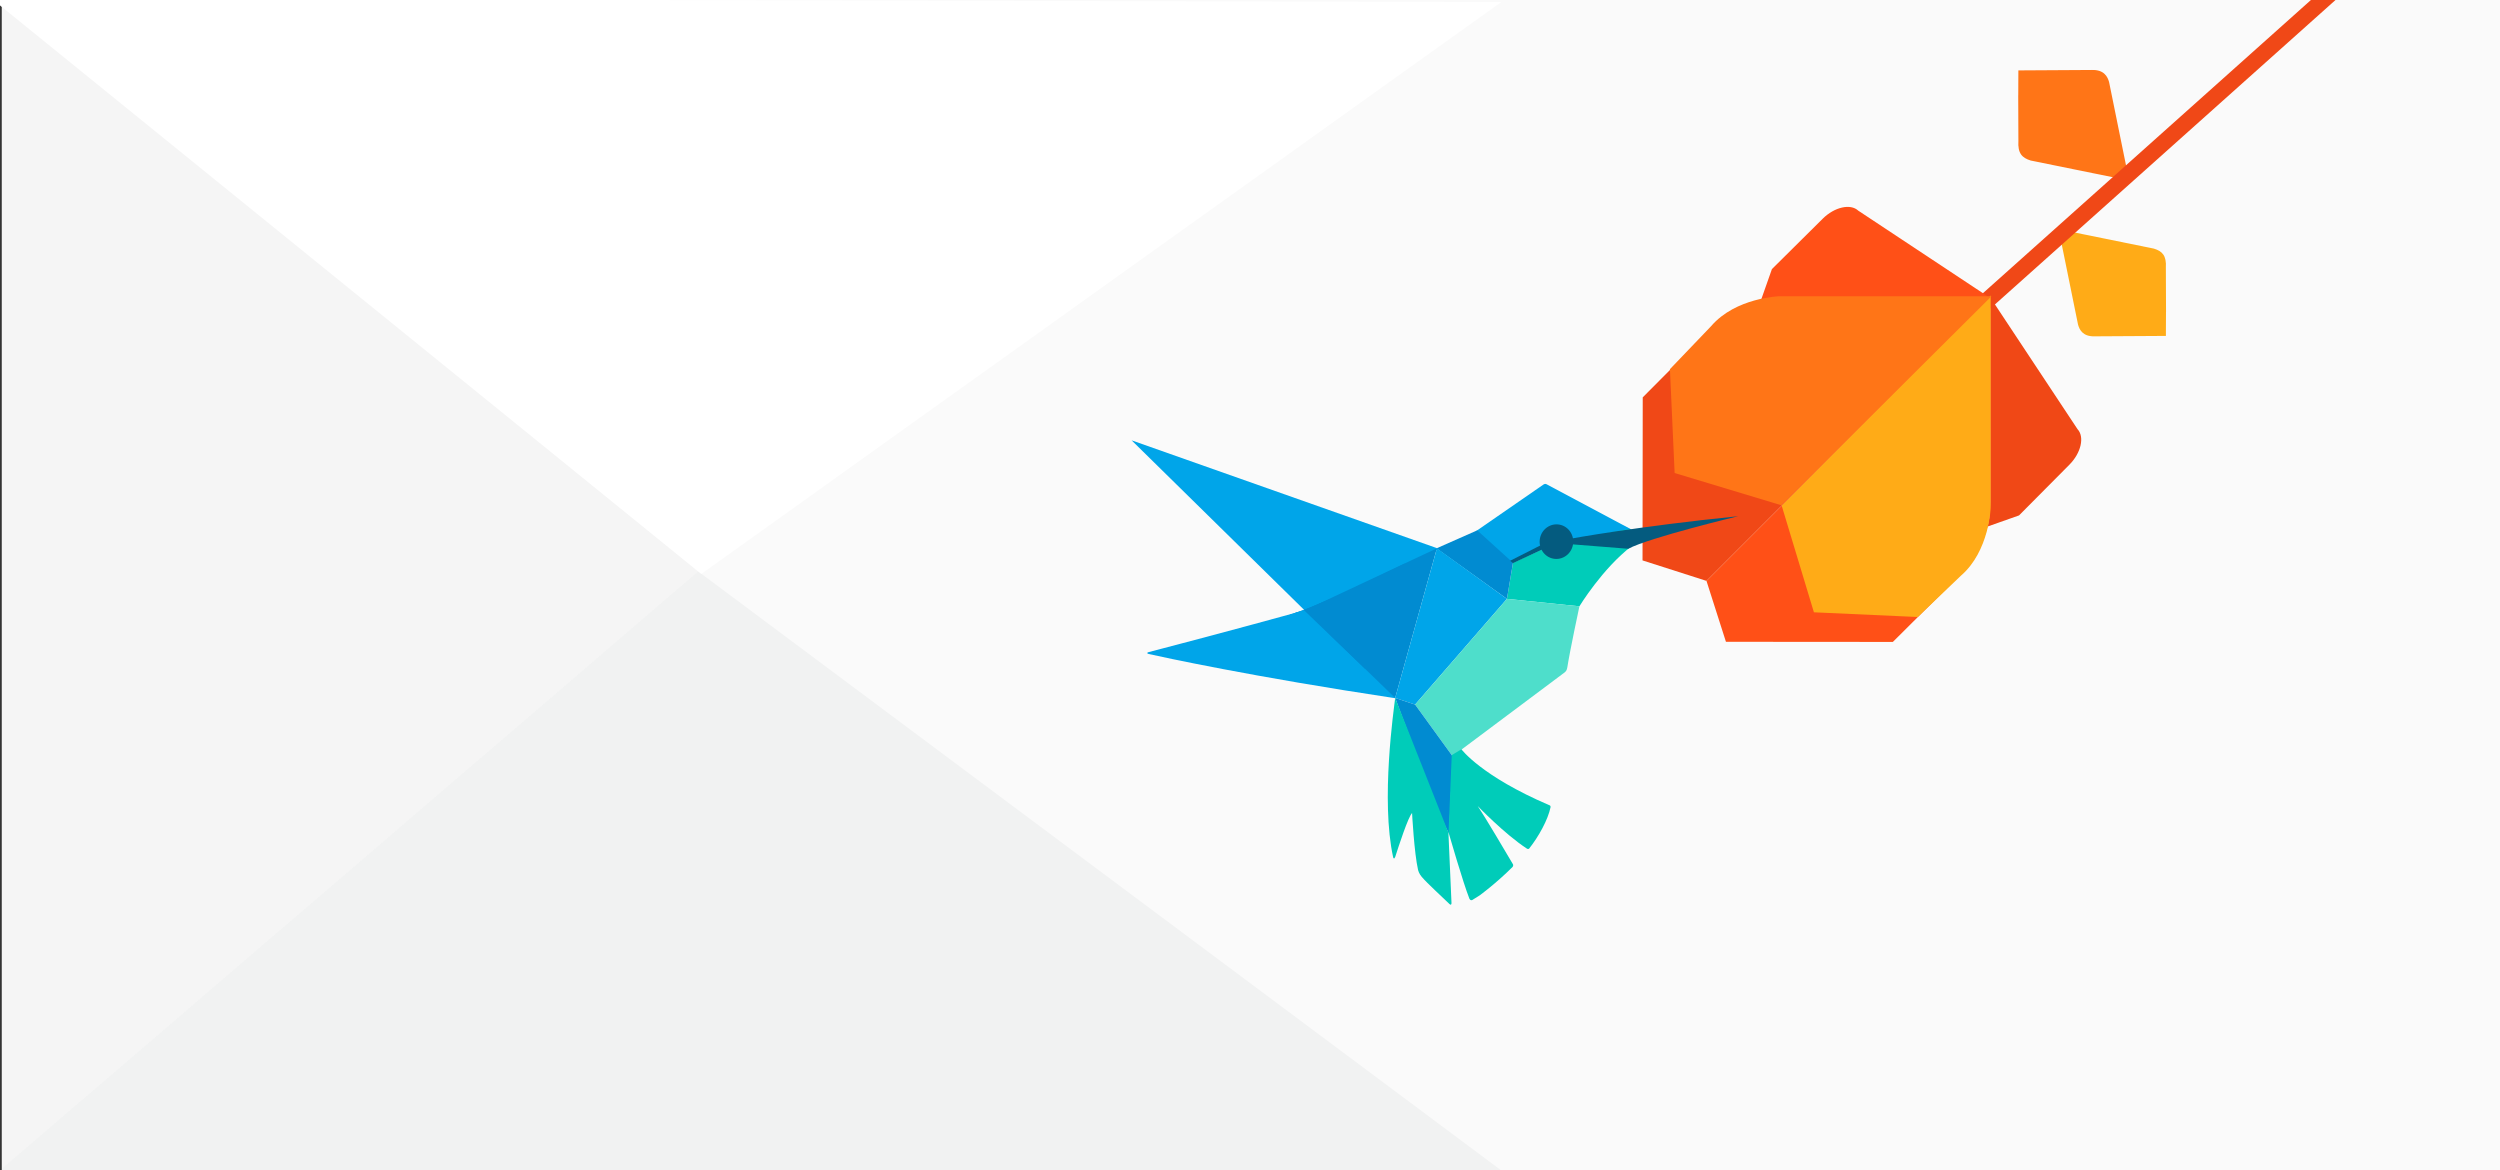 <?xml version="1.0" encoding="utf-8"?>
<!-- Generator: Adobe Illustrator 17.0.0, SVG Export Plug-In . SVG Version: 6.00 Build 0)  -->
<!DOCTYPE svg PUBLIC "-//W3C//DTD SVG 1.1//EN" "http://www.w3.org/Graphics/SVG/1.1/DTD/svg11.dtd">
<svg version="1.1" xmlns="http://www.w3.org/2000/svg" xmlns:xlink="http://www.w3.org/1999/xlink" x="0px" y="0px" width="1068px"
	 height="500px" viewBox="0 0 1068 500" enable-background="new 0 0 1068 500" xml:space="preserve">
<rect x="0" y="0" width="1068" height="500" fill="#333333" stroke="none"/>
<g id="Layer_1">
</g>
<g id="Layer_2">
</g>
<g id="Layer_3">
</g>
<g id="Layer_4">
	<rect x="0.754" y="0" fill="#FAFAFA" width="1067.246" height="500"/>
	<path fill="#FF7517" d="M909.742,77.165l-0.228-0.227l-8.5-41.819c-0.591-2.175-2.017-5.367-7.306-5.23l-31.459,0.187l-0.05,10.609
		l-0.017,0.036l0.079,19.487c-0.328,5.325,1.594,7.248,5.284,8.379l41.819,8.5l0.227,0.227l-0.038-0.189L909.742,77.165z"/>
	<path fill="#FFAB17" d="M879.274,97.901l0.221,0.22l8.231,40.497c0.572,2.106,1.953,5.198,7.075,5.064l30.465-0.181l0.048-10.274
		l0.016-0.035l-0.076-18.871c0.318-5.157-1.544-7.019-5.117-8.115l-40.497-8.232l-0.22-0.22l0.037,0.183L879.274,97.901z"/>
	<polygon fill="#F04817" points="827.202,152.433 822.536,147.214 987.281,-0.05 997.782,-0.048 	"/>
	<path fill="#F04817" d="M728.972,248.138l-10.627-23.986l0-0.001l10.627,23.985l0.034,0.019l109.07-109.066l12.121-12.116
		l-87.565,0.047l-4.086,0.146c-1.905,0.054-4.038,0.417-6.251,0.986c0.007-0.003,0.012-0.004,0.019-0.007
		c-0.024,0.01-0.043,0.013-0.065,0.017c-0.019,0.005-0.038,0.009-0.057,0.014l-0.005,0.014c-7.037,1.831-14.949,5.893-19.267,10.254
		l-31.142,31.312l-0.089,69.659l27.315,8.744L728.972,248.138z"/>
	<path fill="#FF5017" d="M850.197,127.298l-56.353-37.314c-3.311-3.097-10.137-1.555-15.165,3.435l-21.716,21.542l-4.77,13.54
		c2.247-0.586,4.418-0.955,6.353-1.01l4.086-0.149L850.197,127.298L850.197,127.298z"/>
	<path fill="#FF5017" d="M808.626,274.231l30.163-30.031c4.436-4.405,8.466-12.204,10.271-19.255l0.011-0.004
		c0.571-2.251,0.931-4.417,0.986-6.363l0.159-4.33l-0.019-87.276l-121.19,121.196l0-0.001v0.001v0.009v0.001l0.005,0.002
		l8.305,25.995L808.626,274.231z"/>
	<path fill="#F04816" d="M862.527,220.189l21.552-21.702c4.968-5.02,6.52-11.851,3.429-15.16l-37.31-56.353l0.019,87.276
		l-0.159,4.329c-0.055,1.947-0.415,4.11-0.986,6.363L862.527,220.189z"/>
	<line fill="#FFAB17" x1="850.197" y1="126.973" x2="789.46" y2="186.107"/>
	<path fill="#F04816" d="M850.625,126.854"/>
	<g>
		<path fill="#00A5E9" d="M696.96,226.207l-36.274-19.342c-0.585-0.31-1.118-0.002-1.246,0.083l-28.457,19.67
			c-0.143,0.099-0.232,0.258-0.241,0.431c-0.009,0.173,0.062,0.341,0.193,0.455l14.816,12.819c0.105,0.091,0.237,0.138,0.371,0.137
			c0.078,0,0.157-0.017,0.231-0.052l18.616-8.577l31.826-4.576c0.236-0.042,0.42-0.228,0.457-0.465S697.171,226.32,696.96,226.207z"
			/>
		<path fill="#00CCB9" d="M643.761,255.842l30.964,3.175c0,0,9.723-16.059,22.433-25.822l-1.245-7.199l-30.946,5.836l-18.616,8.577
			L643.761,255.842z"/>
		<polygon fill="#018BD1" points="601.068,239.829 631.061,226.564 646.352,240.408 643.761,255.842 613.657,234.261 		"/>
		<path fill="#00A5E9" d="M557.761,261.167c0.109,0.111,0.255,0.169,0.404,0.168c0.08,0,0.161-0.018,0.237-0.054l55.272-26.168
			c0.202-0.096,0.328-0.302,0.321-0.525c-0.007-0.223-0.146-0.421-0.353-0.504l-130.225-45.977c-2.508-1,0,0,0,0"/>
		<path fill="#00A5E9" d="M596.014,297.762l-37.655-37.189c-0.076-0.075-0.184-0.098-0.288-0.066
			c-0.363,0.123-36.711,10.132-67.44,18.092c-0.041,0.011-0.159,0.061-0.159,0.061s-1.01,0.37,0.301,0.738
			c5.409,1.209,44.02,9.669,105.002,18.841c0.015,0.002,0.03,0.003,0.044,0.003c0.104-0.001,0.201-0.059,0.249-0.155
			C596.122,297.979,596.1,297.848,596.014,297.762z"/>
		<polygon fill="#018BD1" points="613.853,234.232 596.017,298.159 557.351,260.748 		"/>
		<polygon fill="#00A5E9" points="596.017,298.159 604.537,300.995 643.761,255.842 613.853,234.232 		"/>
		<path fill="#4EDECB" d="M668.53,287.172c0.415-0.454,0.804-0.712,1.03-2.09l0.001,0c1.119-7.217,5.164-26.066,5.164-26.066
			l-30.964-3.175l-39.223,45.153l15.996,22.074L668.53,287.172z"/>
		<path fill="#018BD1" d="M596.017,298.159c0,0,18.074,49.509,23.039,58.039l1.477-33.129l-15.996-22.074L596.017,298.159z"/>
		<path fill="#00CCB9" d="M620.086,385.895l-0.044-1.005l0,0l0,0l-1.282-29.22l-22.743-57.51c0,0-0.016,0.13-0.045,0.381
			c-0.483,4.19-6.203,43.386-0.811,67.711c0.109,0.341,0.413,0.997,0.887-0.221c1.471-4.622,5.527-17.035,7.187-18.715
			c0,0,0.893,17.143,2.584,24.434c0.046,0.177,0.425,1.527,1.501,2.79c2.475,2.916,8.644,8.489,11.946,11.707
			C619.508,386.454,620.009,386.769,620.086,385.895z"/>
		
			<ellipse transform="matrix(0.996 0.087 -0.087 0.996 22.625 -56.925)" fill="#045B7F" cx="665.074" cy="231.383" rx="7.175" ry="7.391"/>
		<path fill="#045B7F" d="M670.99,230.13c0,0,28.222-5.228,71.606-9.616c0,0-38.233,9.19-46.998,13.922l-25.904-2.053L670.99,230.13
			z"/>
		<polygon fill="#045B7F" points="659.306,232.36 645.13,239.559 646.322,240.586 660.908,233.748 		"/>
		<path fill="#00CCB9" d="M662.126,344.086c-0.119-0.05-0.232-0.101-0.35-0.151c-0.005-0.001-0.017-0.003-0.017-0.003l0.004-0.003
			c-29.023-12.413-37.448-23.844-37.448-23.844l-4.128,2.503l-1.367,33.049c0,0,6.235,21.56,8.882,28.215
			c0.02,0.052,0.391,0.989,1.231,0.64c0.126-0.077,0.265-0.163,0.418-0.257c0.002-0.001,0.003-0.002,0.003-0.002l0.002-0.001
			c0.709-0.438,1.701-1.057,2.849-1.788c0.052-0.038,6.863-5.006,13.963-12.081c0.439-0.577,0.223-1.061,0.158-1.177
			c-2.841-4.822-12.17-20.607-15.04-24.853c0,0,11.381,11.899,21.045,18.222c0.183,0.104,0.569,0.251,0.909-0.022
			c4.084-5.15,8.075-12.361,9.173-17.757C662.432,344.411,662.288,344.203,662.126,344.086z"/>
		<path fill="#018BD1" d="M600.149,240.663c0,0-36.053,18.219-47.611,21.374l26.06,7.521L600.149,240.663z"/>
		<polygon fill="#00A5E9" points="557.523,260.358 568.386,271.426 550.955,262.621 556.706,260.657 		"/>
		<polygon fill="#018BD1" points="583.411,285.962 556.946,260.569 566.848,256.501 572.926,260.144 		"/>
	</g>
	<path fill="#FFAB17" d="M819.273,263.584l-44.369-2.01l-13.776-45.595l89.296-89.77v90.575c0,0-0.525,18.663-12.755,29.187
		L819.273,263.584z"/>
	<path fill="#FF7517" d="M713.395,157.707l2.01,44.369L761,215.851l89.77-89.296h-90.575c0,0-18.663,0.525-29.187,12.755
		L713.395,157.707z"/>
	<polygon opacity="0.03" fill="#475B63" points="-0.003,0.883 298.282,244.111 -0.003,500 	"/>
	<polygon opacity="0.05" fill="#475B63" points="298.282,244.111 -0.003,500 641.333,500 	"/>
	<polygon fill="#FFFFFF" points="299.603,245.182 641.333,0.883 -3.639,-0.615 	"/>
</g>
</svg>
